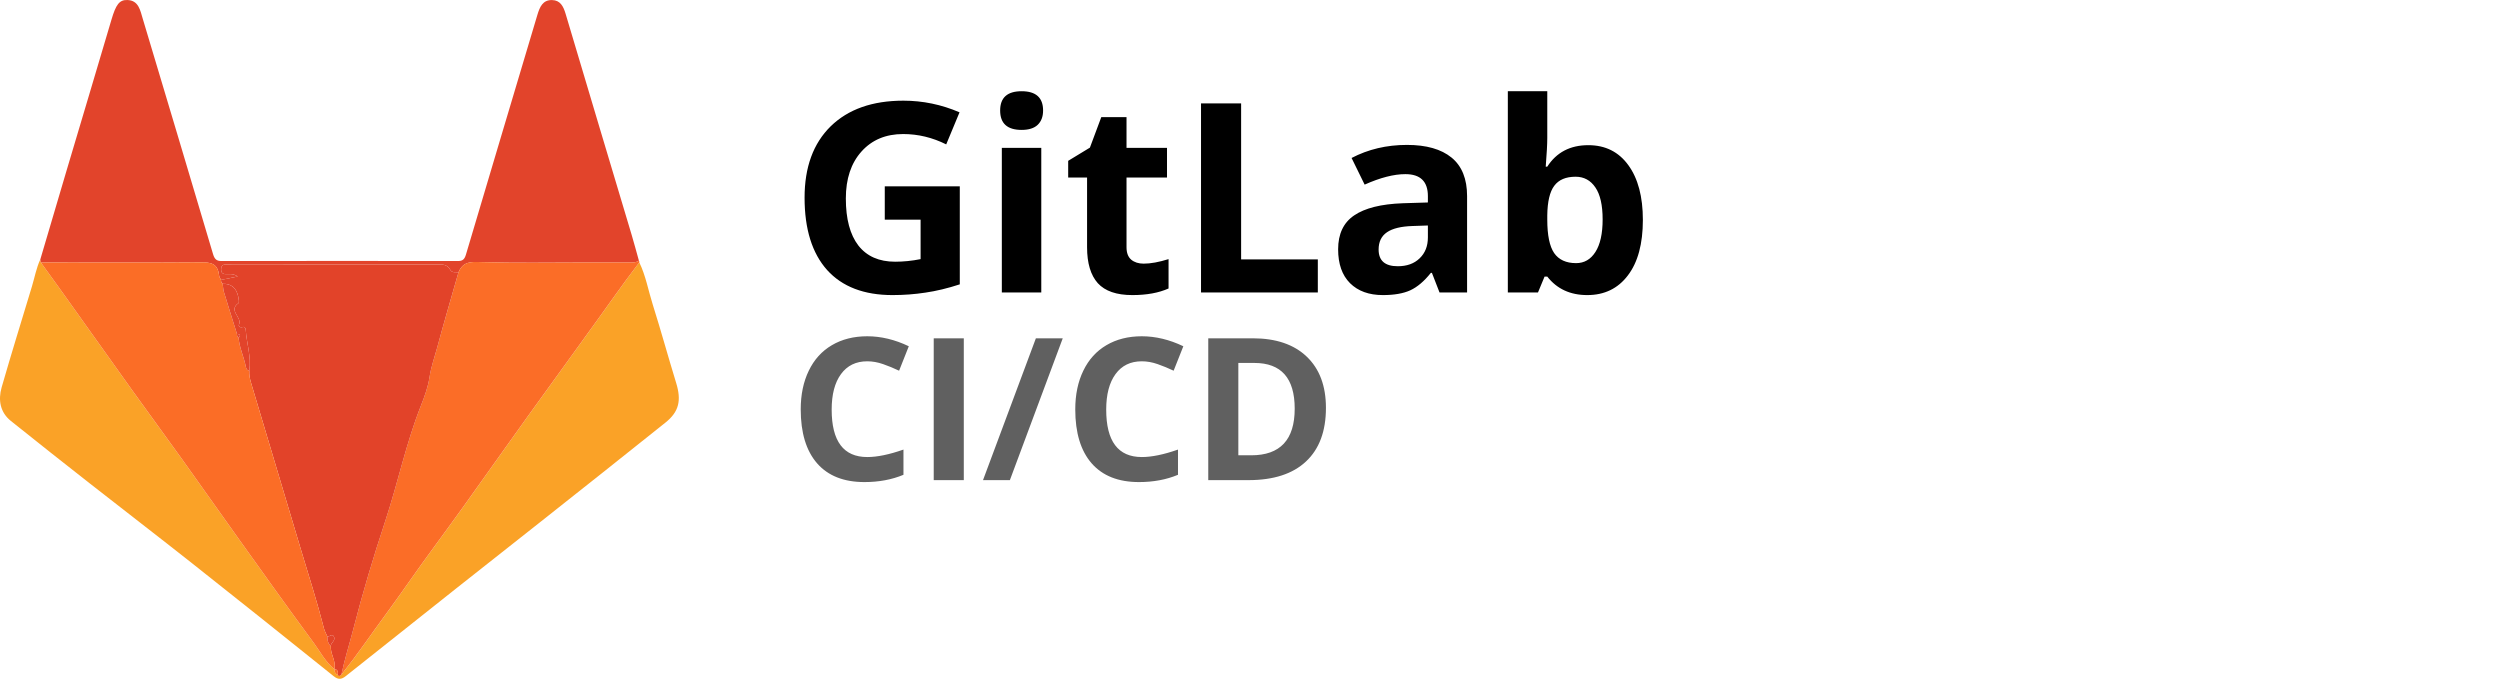 <svg width="453" height="123" viewBox="0 0 453 123" fill="none" xmlns="http://www.w3.org/2000/svg">
<path d="M157.15 65.467C155.1 65.467 153.512 66.24 152.387 67.787C151.262 69.322 150.699 71.467 150.699 74.221C150.699 79.951 152.85 82.816 157.15 82.816C158.955 82.816 161.141 82.365 163.707 81.463V86.033C161.598 86.912 159.242 87.352 156.641 87.352C152.902 87.352 150.043 86.221 148.062 83.959C146.082 81.686 145.092 78.428 145.092 74.186C145.092 71.514 145.578 69.176 146.551 67.172C147.523 65.156 148.918 63.615 150.734 62.549C152.562 61.471 154.701 60.932 157.15 60.932C159.646 60.932 162.154 61.535 164.674 62.742L162.916 67.172C161.955 66.715 160.988 66.316 160.016 65.977C159.043 65.637 158.088 65.467 157.15 65.467ZM169.191 87V61.301H174.641V87H169.191ZM192.57 61.301L182.99 87H178.121L187.701 61.301H192.57ZM206.896 65.467C204.846 65.467 203.258 66.24 202.133 67.787C201.008 69.322 200.445 71.467 200.445 74.221C200.445 79.951 202.596 82.816 206.896 82.816C208.701 82.816 210.887 82.365 213.453 81.463V86.033C211.344 86.912 208.988 87.352 206.387 87.352C202.648 87.352 199.789 86.221 197.809 83.959C195.828 81.686 194.838 78.428 194.838 74.186C194.838 71.514 195.324 69.176 196.297 67.172C197.27 65.156 198.664 63.615 200.48 62.549C202.309 61.471 204.447 60.932 206.896 60.932C209.393 60.932 211.9 61.535 214.42 62.742L212.662 67.172C211.701 66.715 210.734 66.316 209.762 65.977C208.789 65.637 207.834 65.467 206.896 65.467ZM240.26 73.904C240.26 78.135 239.053 81.375 236.639 83.625C234.236 85.875 230.762 87 226.215 87H218.938V61.301H227.006C231.201 61.301 234.459 62.408 236.779 64.623C239.1 66.838 240.26 69.932 240.26 73.904ZM234.6 74.045C234.6 68.525 232.162 65.766 227.287 65.766H224.387V82.5H226.725C231.975 82.5 234.6 79.682 234.6 74.045Z" fill="#606060"/>
<path d="M160.32 33.758H173.914V51.523C171.711 52.242 169.633 52.742 167.68 53.023C165.742 53.32 163.758 53.469 161.727 53.469C156.555 53.469 152.602 51.953 149.867 48.922C147.148 45.875 145.789 41.508 145.789 35.82C145.789 30.289 147.367 25.977 150.523 22.883C153.695 19.789 158.086 18.242 163.695 18.242C167.211 18.242 170.602 18.945 173.867 20.352L171.453 26.164C168.953 24.914 166.352 24.289 163.648 24.289C160.508 24.289 157.992 25.344 156.102 27.453C154.211 29.562 153.266 32.398 153.266 35.961C153.266 39.68 154.023 42.523 155.539 44.492C157.07 46.445 159.289 47.422 162.195 47.422C163.711 47.422 165.25 47.266 166.812 46.953V39.805H160.32V33.758ZM181.227 20.023C181.227 17.695 182.523 16.531 185.117 16.531C187.711 16.531 189.008 17.695 189.008 20.023C189.008 21.133 188.68 22 188.023 22.625C187.383 23.234 186.414 23.539 185.117 23.539C182.523 23.539 181.227 22.367 181.227 20.023ZM188.68 53H181.531V26.797H188.68V53ZM207.242 47.773C208.492 47.773 209.992 47.5 211.742 46.953V52.273C209.961 53.07 207.773 53.469 205.18 53.469C202.32 53.469 200.234 52.75 198.922 51.312C197.625 49.859 196.977 47.688 196.977 44.797V32.164H193.555V29.141L197.492 26.75L199.555 21.219H204.125V26.797H211.461V32.164H204.125V44.797C204.125 45.812 204.406 46.562 204.969 47.047C205.547 47.531 206.305 47.773 207.242 47.773ZM217.625 53V18.734H224.891V47H238.789V53H217.625ZM260.844 53L259.461 49.438H259.273C258.07 50.953 256.828 52.008 255.547 52.602C254.281 53.18 252.625 53.469 250.578 53.469C248.062 53.469 246.078 52.75 244.625 51.312C243.188 49.875 242.469 47.828 242.469 45.172C242.469 42.391 243.438 40.344 245.375 39.031C247.328 37.703 250.266 36.969 254.188 36.828L258.734 36.688V35.539C258.734 32.883 257.375 31.555 254.656 31.555C252.562 31.555 250.102 32.188 247.273 33.453L244.906 28.625C247.922 27.047 251.266 26.258 254.938 26.258C258.453 26.258 261.148 27.023 263.023 28.555C264.898 30.086 265.836 32.414 265.836 35.539V53H260.844ZM258.734 40.859L255.969 40.953C253.891 41.016 252.344 41.391 251.328 42.078C250.312 42.766 249.805 43.812 249.805 45.219C249.805 47.234 250.961 48.242 253.273 48.242C254.93 48.242 256.25 47.766 257.234 46.812C258.234 45.859 258.734 44.594 258.734 43.016V40.859ZM287.797 26.305C290.891 26.305 293.312 27.516 295.062 29.938C296.812 32.344 297.688 35.648 297.688 39.852C297.688 44.18 296.781 47.531 294.969 49.906C293.172 52.281 290.719 53.469 287.609 53.469C284.531 53.469 282.117 52.352 280.367 50.117H279.875L278.68 53H273.219V16.531H280.367V25.016C280.367 26.094 280.273 27.82 280.086 30.195H280.367C282.039 27.602 284.516 26.305 287.797 26.305ZM285.5 32.023C283.734 32.023 282.445 32.57 281.633 33.664C280.82 34.742 280.398 36.531 280.367 39.031V39.805C280.367 42.617 280.781 44.633 281.609 45.852C282.453 47.07 283.781 47.68 285.594 47.68C287.062 47.68 288.227 47.008 289.086 45.664C289.961 44.305 290.398 42.336 290.398 39.758C290.398 37.18 289.961 35.25 289.086 33.969C288.211 32.672 287.016 32.023 285.5 32.023Z" fill="black"/>
<path d="M115.842 47.551C117.016 49.968 117.478 52.658 118.286 55.215C119.771 59.916 121.075 64.683 122.523 69.399C123.487 72.534 123.059 74.585 120.596 76.559C113.035 82.618 105.437 88.621 97.847 94.634C92.835 98.605 87.805 102.551 82.791 106.522C76.072 111.844 69.356 117.17 62.651 122.513C61.887 123.121 61.298 123.196 60.465 122.529C51.93 115.675 43.381 108.847 34.8 102.062C28.64 97.193 22.418 92.417 16.241 87.574C11.466 83.83 6.703 80.07 1.965 76.27C0.044 74.729 -0.371 72.513 0.299 70.182C2.055 64.072 3.942 58.005 5.78 51.923C6.275 50.28 6.581 48.567 7.301 47.005C7.334 47.188 7.366 47.373 7.4 47.559C8.47 49.039 9.547 50.513 10.61 52C15.079 58.265 19.532 64.541 24.013 70.796C26.985 74.943 30.007 79.047 32.978 83.193C36.439 88.024 39.852 92.896 43.312 97.729C47.79 103.986 52.248 110.261 56.815 116.439C58.024 118.076 58.972 119.985 60.596 121.247C60.573 121.753 60.792 122.092 61.206 122.3C61.452 122.719 61.648 122.317 61.864 122.252C63.332 120.393 64.755 118.504 66.131 116.555C68.652 112.985 71.276 109.501 73.779 105.911C77.052 101.216 80.489 96.656 83.82 92.009C89.082 84.671 94.273 77.273 99.582 69.977C101.95 66.721 104.286 63.435 106.659 60.183C109.724 55.979 112.674 51.673 115.842 47.551Z" fill="#FAA227"/>
<path d="M7.402 47.561C7.368 47.376 7.336 47.192 7.303 47.009C8.902 41.594 10.493 36.178 12.103 30.766C14.794 21.709 17.514 12.66 20.187 3.596C20.998 0.844 21.619 -0.044 23.075 0.002C25.123 0.067 25.409 1.866 25.887 3.461C30.133 17.647 34.39 31.828 38.599 46.028C38.882 46.982 39.25 47.299 40.148 47.299C54.422 47.276 68.698 47.28 82.972 47.297C83.778 47.299 84.157 47.051 84.429 46.13C88.714 31.653 93.058 17.195 97.364 2.726C97.806 1.243 98.355 -0.023 100.028 0.011C101.512 0.042 102.077 1.114 102.491 2.511C106.462 15.879 110.473 29.232 114.466 42.593C114.926 44.132 115.336 45.689 115.77 47.238C115.241 47.594 114.652 47.574 114.061 47.572C111.299 47.567 108.534 47.569 105.772 47.569C99.57 47.569 93.364 47.692 87.167 47.492C85.372 47.434 83.929 47.338 83.083 49.333C82.558 49.304 81.914 49.47 81.603 48.906C80.986 47.786 80.034 47.925 79.083 47.925C66.76 47.928 54.436 47.927 42.113 47.928C41.687 47.928 41.259 47.938 40.833 47.938C40.3 47.936 40.065 48.236 40.063 48.8C40.062 49.364 40.297 49.629 40.829 49.674C41.469 49.727 42.166 49.481 43.082 50.103C41.857 50.353 40.955 50.536 40.051 50.72C39.931 50.461 39.733 50.21 39.704 49.941C39.476 47.69 38.137 47.524 36.402 47.536C26.734 47.603 17.069 47.563 7.402 47.561Z" fill="#E2442B"/>
<path d="M83.08 49.331C83.927 47.334 85.37 47.43 87.163 47.49C93.36 47.69 99.566 47.567 105.768 47.567C108.531 47.567 111.295 47.563 114.058 47.571C114.648 47.573 115.237 47.592 115.766 47.236C115.856 47.322 115.879 47.428 115.839 47.551C112.673 51.673 109.721 55.979 106.654 60.183C104.283 63.435 101.947 66.721 99.577 69.977C94.267 77.273 89.077 84.673 83.815 92.009C80.484 96.656 77.047 101.216 73.774 105.911C71.271 109.501 68.647 112.985 66.126 116.554C64.751 118.504 63.327 120.391 61.859 122.252C62.416 119.498 63.284 116.835 63.981 114.126C65.69 107.484 67.654 100.908 69.803 94.418C72.094 87.499 73.574 80.29 76.264 73.517C76.932 71.835 77.569 70.076 77.836 68.285C78.11 66.448 78.733 64.758 79.203 63.009C80.439 58.432 81.782 53.889 83.08 49.331Z" fill="#FB6D27"/>
<path d="M83.08 49.331C81.782 53.889 80.439 58.432 79.209 63.011C78.738 64.76 78.116 66.45 77.841 68.287C77.574 70.078 76.938 71.837 76.269 73.519C73.579 80.291 72.101 87.501 69.809 94.42C67.66 100.91 65.695 107.486 63.987 114.128C63.29 116.835 62.422 119.5 61.864 122.254C61.649 122.319 61.452 122.721 61.206 122.302C61.242 121.788 61.254 121.29 60.596 121.249C60.936 119.754 59.839 118.527 59.942 117.078C59.922 116.406 60.955 116.05 60.46 115.279C60.14 114.78 59.705 115.417 59.312 115.319C59.107 114.846 58.837 114.394 58.709 113.899C57.478 109.054 55.947 104.313 54.514 99.538C51.499 89.487 48.507 79.427 45.493 69.376C45.274 68.647 45.127 67.925 45.171 67.16C45.555 64.651 44.694 62.269 44.533 59.815C44.506 59.407 44.347 59.15 43.926 59.273C43.528 59.388 43.15 59.134 43.303 58.809C43.929 57.485 41.268 56.281 43.219 54.924C43.371 54.819 43.25 54.147 43.169 53.758C42.828 52.142 41.869 51.374 40.35 51.426C40.095 51.267 40.051 51.003 40.049 50.718C40.951 50.534 41.855 50.351 43.081 50.101C42.164 49.477 41.468 49.725 40.828 49.672C40.295 49.627 40.062 49.362 40.062 48.798C40.063 48.234 40.299 47.934 40.831 47.936C41.257 47.936 41.685 47.926 42.111 47.926C54.435 47.926 66.758 47.928 79.081 47.923C80.033 47.923 80.982 47.784 81.601 48.904C81.911 49.468 82.555 49.302 83.08 49.331Z" fill="#E24329"/>
<path d="M45.17 67.158C45.126 67.923 45.273 68.645 45.492 69.374C48.508 79.425 51.498 89.484 54.514 99.536C55.946 104.311 57.478 109.052 58.709 113.897C58.834 114.394 59.106 114.846 59.312 115.317C59.289 116.002 59.45 116.61 59.941 117.076C59.84 118.527 60.935 119.754 60.596 121.247C58.974 119.985 58.024 118.076 56.814 116.439C52.248 110.261 47.789 103.986 43.312 97.729C39.852 92.896 36.437 88.024 32.978 83.193C30.009 79.044 26.984 74.942 24.013 70.796C19.533 64.541 15.079 58.264 10.609 52C9.548 50.512 8.469 49.039 7.399 47.559C17.066 47.561 26.733 47.601 36.398 47.532C38.133 47.52 39.474 47.686 39.7 49.937C39.727 50.208 39.926 50.457 40.047 50.716C40.049 51.001 40.093 51.267 40.347 51.424C40.422 51.928 40.438 52.456 40.583 52.935C41.349 55.461 42.146 57.974 42.933 60.493C42.933 60.781 42.986 61.041 43.236 61.205C43.373 62.998 44.173 64.595 44.516 66.325C44.606 66.769 44.723 67.092 45.17 67.158Z" fill="#FB6D26"/>
<path d="M60.596 121.249C61.254 121.29 61.239 121.788 61.206 122.302C60.792 122.094 60.571 121.755 60.596 121.249Z" fill="#FB6D26"/>
<path d="M42.935 60.496C42.148 57.978 41.35 55.465 40.584 52.939C40.439 52.46 40.425 51.932 40.349 51.428C41.868 51.376 42.827 52.146 43.168 53.76C43.249 54.147 43.37 54.819 43.218 54.926C41.269 56.281 43.93 57.487 43.303 58.811C43.149 59.134 43.527 59.39 43.925 59.275C44.346 59.152 44.505 59.409 44.532 59.817C44.693 62.27 45.554 64.651 45.17 67.162C44.723 67.096 44.606 66.771 44.519 66.33C44.175 64.601 43.377 63.004 43.239 61.21C43.75 60.66 43.356 60.572 42.935 60.496Z" fill="#E2442B"/>
<path d="M59.941 117.078C59.45 116.61 59.289 116.004 59.312 115.319C59.704 115.417 60.139 114.78 60.459 115.279C60.953 116.05 59.922 116.406 59.941 117.078Z" fill="#E2442B"/>
<path d="M42.935 60.496C43.356 60.572 43.75 60.662 43.237 61.208C42.988 61.045 42.935 60.783 42.935 60.496Z" fill="#E24329"/>
</svg>
